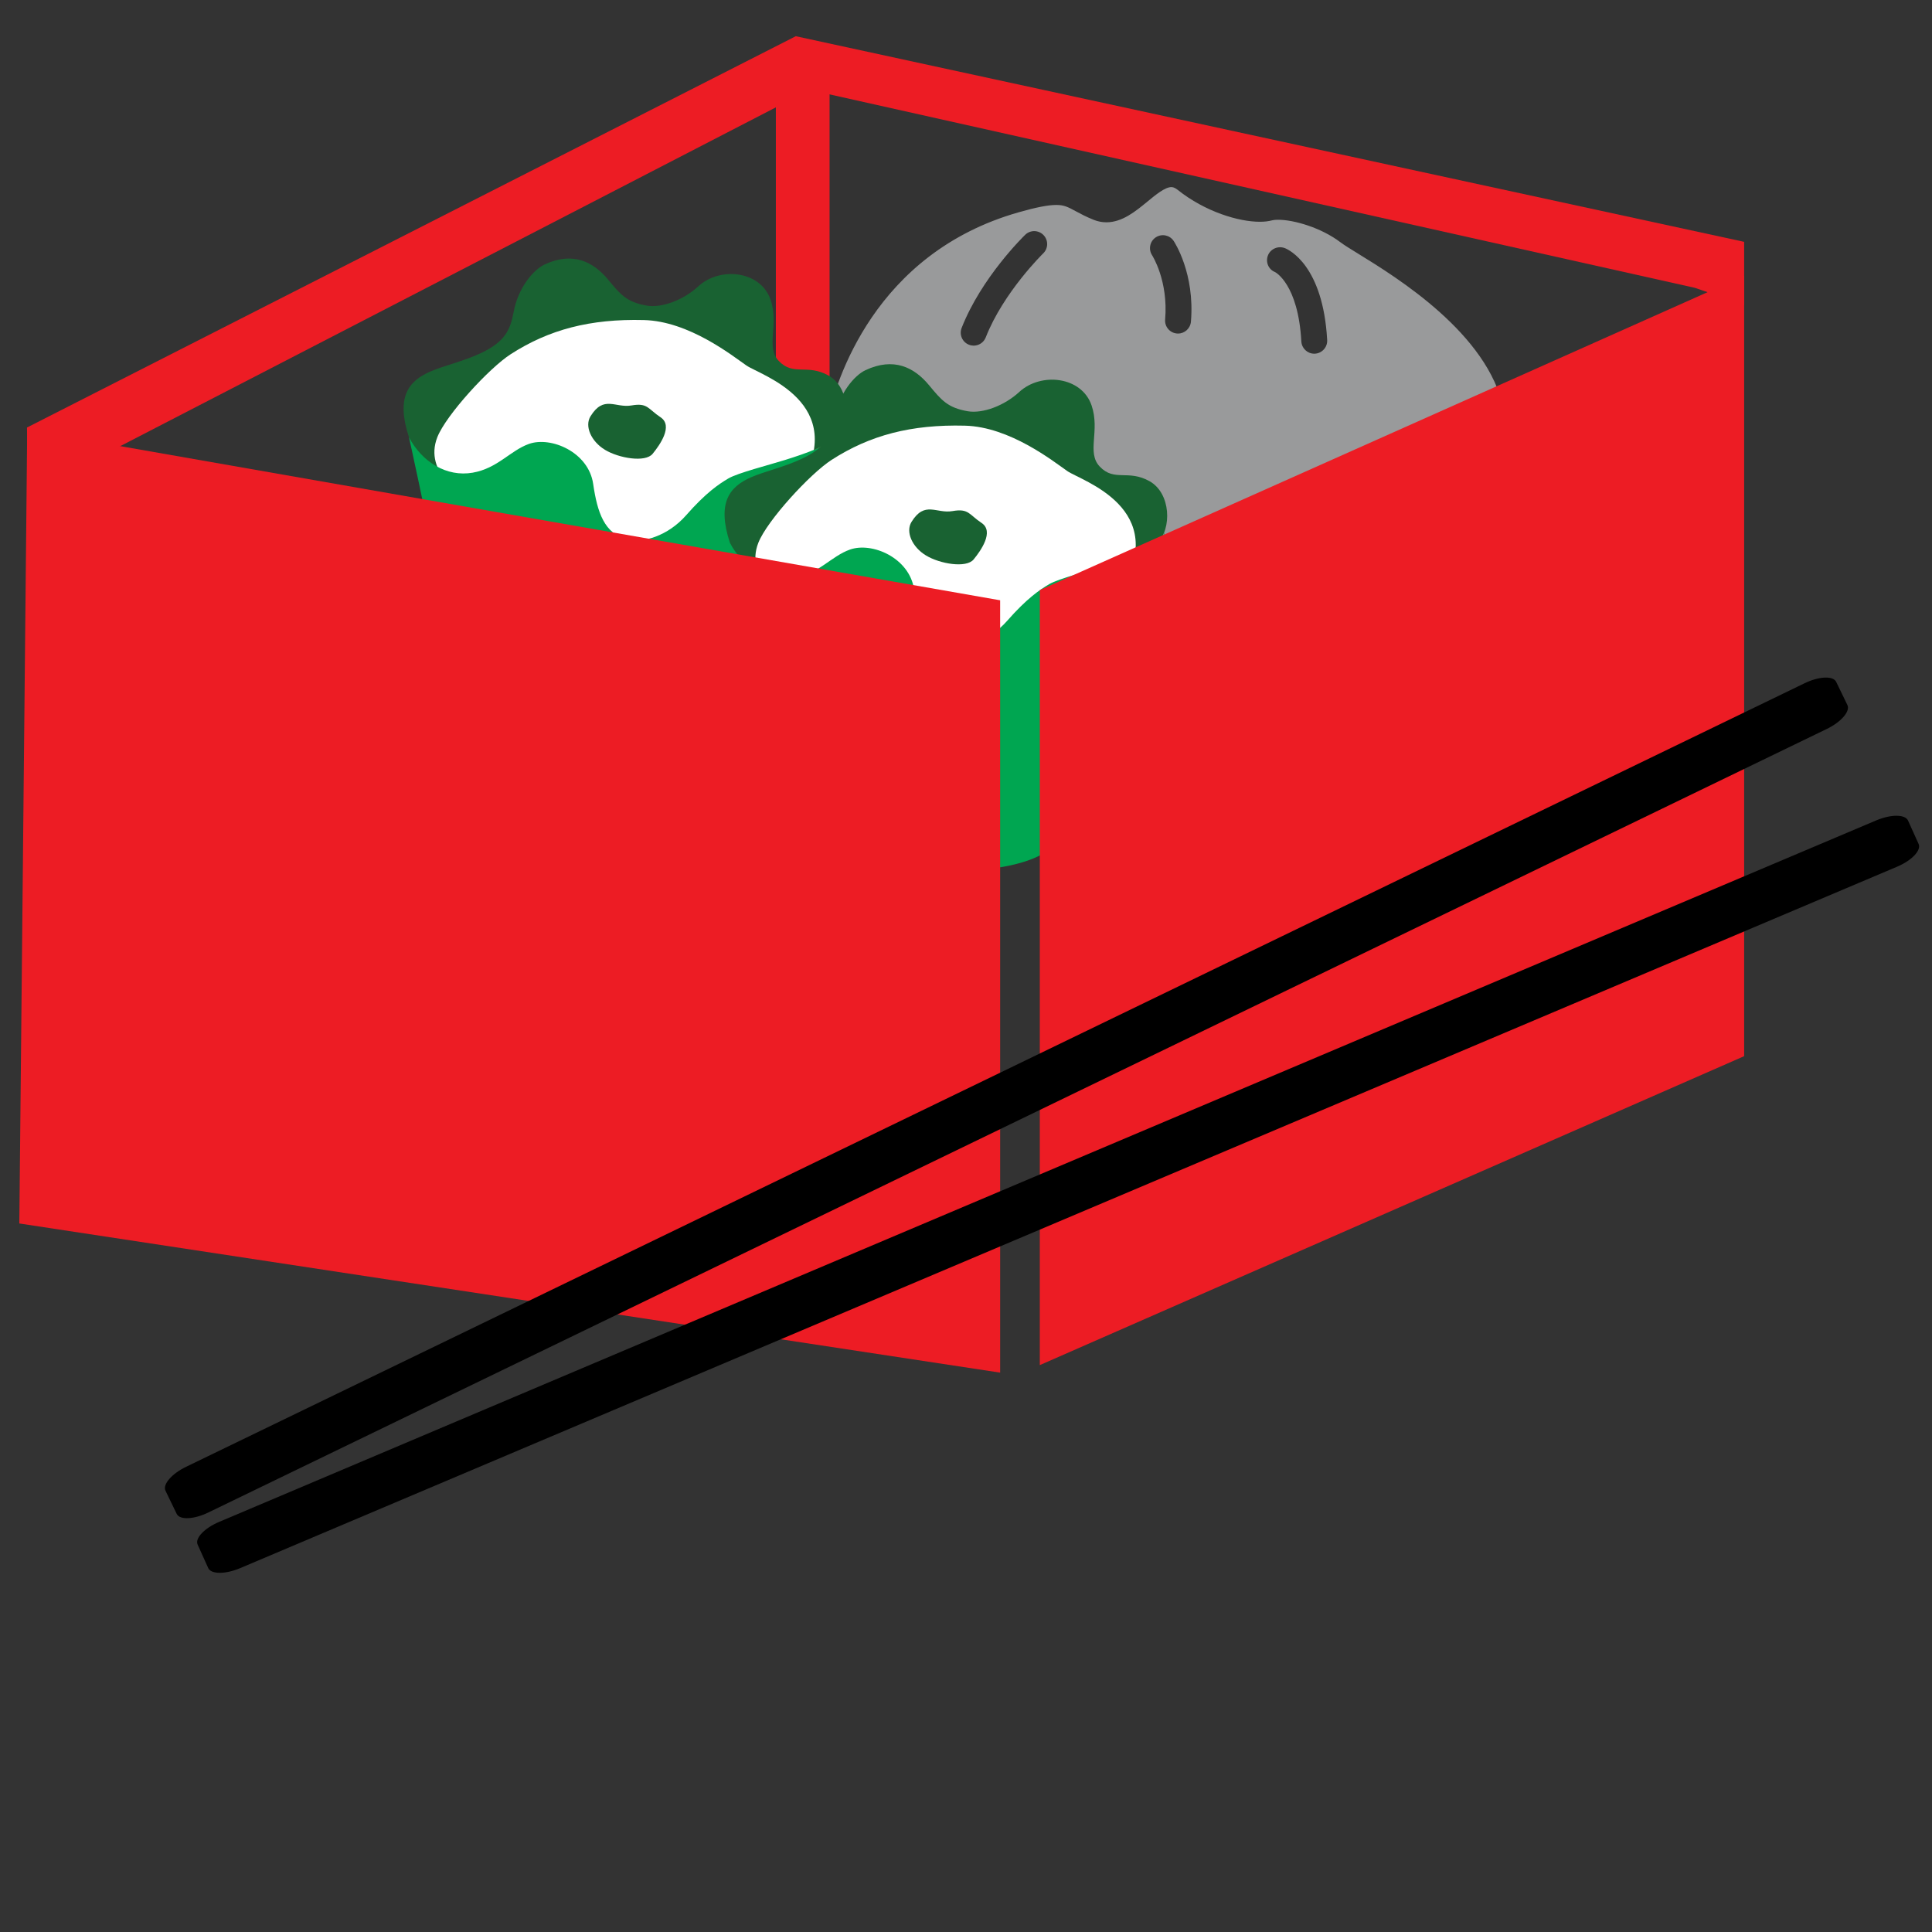 <?xml version="1.0" encoding="utf-8"?>
<!-- Generator: Adobe Illustrator 16.0.0, SVG Export Plug-In . SVG Version: 6.00 Build 0)  -->
<!DOCTYPE svg PUBLIC "-//W3C//DTD SVG 1.1//EN" "http://www.w3.org/Graphics/SVG/1.1/DTD/svg11.dtd">
<svg version="1.1" id="Layer_1" xmlns="http://www.w3.org/2000/svg" xmlns:xlink="http://www.w3.org/1999/xlink" x="0px" y="0px"
	 width="300px" height="300px" viewBox="0 0 300 300" enable-background="new 0 0 300 300" xml:space="preserve">
<rect x="0" y="0" width="300" height="300" fill="#333333" stroke="none"/>
<g>
	<g>
		<path fill="#999A9B" d="M210.844,39.362c-1.242-0.764-2.143-1.317-2.695-1.737c-2.988-2.271-7.219-3.499-9.682-3.499
			c-0.517,0-0.802,0.055-0.928,0.088c-0.549,0.146-1.195,0.223-1.92,0.223c-3.262,0-8.473-1.538-12.773-4.974
			c-0.464-0.367-0.772-0.408-0.968-0.408c-0.983,0-2.438,1.2-3.726,2.262c-1.823,1.498-3.892,3.202-6.354,3.202
			c-0.67,0-1.33-0.131-1.963-0.381c-1.192-0.479-2.092-0.96-2.812-1.35c-1.188-0.642-1.785-0.963-3-0.963
			c-1.256,0-3.106,0.358-5.819,1.132c-22.468,6.373-28.45,26.329-29.749,32.296c-1.847,8.48-0.537,14.859,1.71,16.775
			c7.157,6.096,20.317,9.316,38.058,9.316c29.907,0,58.771-8.572,61.235-12.071c3.731-5.297,5.087-10.591,4.026-15.734
			C231.07,51.795,216.896,43.082,210.844,39.362z M161.991,39.343c-0.062,0.062-6.191,6.058-8.927,13.05
			c-0.312,0.793-1.069,1.278-1.873,1.278c-0.243,0-0.491-0.044-0.729-0.141c-1.034-0.403-1.545-1.568-1.141-2.604
			c3.064-7.825,9.601-14.202,9.876-14.475c0.798-0.767,2.066-0.749,2.839,0.051C162.809,37.301,162.786,38.571,161.991,39.343z
			 M184.927,49.956c-0.094,1.046-0.97,1.837-2.002,1.837c-0.057,0-0.116-0.004-0.174-0.007c-1.104-0.094-1.925-1.066-1.83-2.175
			c0.515-6.021-2-9.938-2.022-9.975c-0.604-0.926-0.354-2.17,0.567-2.78c0.925-0.609,2.158-0.366,2.775,0.551
			C182.375,37.608,185.562,42.46,184.927,49.956z M204.184,54.919c-0.035,0-0.074,0.002-0.108,0.002
			c-1.062,0-1.943-0.829-2.005-1.897c-0.493-8.944-4.055-10.763-4.09-10.78c-1.03-0.414-1.5-1.567-1.09-2.601
			c0.412-1.026,1.611-1.517,2.643-1.104c0.604,0.24,5.91,2.687,6.548,14.261C206.143,53.907,205.294,54.857,204.184,54.919z"/>
		<g>
			<polygon fill="#ED1C24" points="270.832,37.553 123.571,5.623 4.191,66.385 4.431,80.92 10.149,86.164 11.815,72.82 
				125.716,13.963 263.206,44.701 270.832,47.323 			"/>
			<rect x="120.475" y="12.771" fill="#ED1C24" width="8.34" height="97.458"/>
		</g>
		<g>
			<path fill="#196232" d="M79.753,48.475c-0.529,2.83-1.399,4.592-5.016,6.329c-2.701,1.285-5.799,1.969-7.918,2.888
				c-3.439,1.498-5.35,4.002-3.312,10.214c1.184,3.602,6.044,6.933,9.896,5.49c3.865-1.443,6.35-3.244,9.83-4.293
				c3.48-1.042,9.169,1.556,8.873,6.03c-0.289,4.483-2.328,9.384-2.092,11.131c0.229,1.745,2.072,6.179,6.143,5.505
				c4.063-0.67,8.056-5.42,9.721-8.953c1.672-3.538,4.691-8.073,8.938-9.329c4.263-1.254,12.768-3.385,15.042-5.569
				c2.29-2.188,2.14-7.726-1.201-9.601c-3.343-1.874-5.451,0.129-7.727-2.268c-2.092-2.187,0.078-5.541-1.273-9.498
				c-1.547-4.543-7.885-5.173-11.219-2.095c-2.303,2.132-5.668,3.397-8.014,2.999c-3.124-0.548-4.062-1.702-6.013-4.058
				c-2.297-2.77-5.49-4.373-9.868-2.316C82.821,41.895,80.44,44.688,79.753,48.475z"/>
			<path fill="#FFFFFF" d="M72.192,77.179c0,0-6.498-3.679-4.279-9.304c1.354-3.431,8.025-10.71,11.389-12.876
				c5.942-3.825,12.32-5.515,20.689-5.301c6.992,0.173,13.721,5.537,15.902,7.049c2.164,1.506,16.194,5.74,8.172,18.876
				L95.673,96.638L72.192,77.179z"/>
			<path fill="#196232" d="M91.69,64.646c-0.938,1.526,0.088,3.889,2.25,5.202c2.168,1.312,6.271,2.004,7.4,0.619
				c1.133-1.386,3.215-4.345,1.242-5.665c-1.98-1.312-1.992-2.286-4.512-1.847C95.546,63.399,93.761,61.302,91.69,64.646z"/>
			<path fill="#00A651" d="M129.858,67.917c-1.291,1.233-4.56,2.451-7.943,3.501c-2.593,0.814-7.354,2.011-8.831,2.884
				c-1.471,0.872-3.472,2.207-6.548,5.713c-2.846,3.24-6.783,4.357-9.125,3.762c-3.582-0.918-4.653-4.203-5.305-8.644
				c-0.72-4.943-6.558-7.416-9.979-6.2c-2.898,1.037-4.877,3.796-8.725,4.463c-4.047,0.707-7.863-1.646-9.896-5.49
				c0,0,2.86,12.835,3.974,19.423c1.113,6.582,2.446,13.944,2.671,15.689c0.229,1.741,1.076,4.835,3.056,6.544
				c1.982,1.706,5.531,3.959,10.439,6.191c4.899,2.229,12.321,3.432,16.006,3.158c3.689-0.273,10.669-0.812,13.914-3.795
				c3.241-2.985,6.278-6.552,7.786-8.913c1.51-2.364,2.827-3.757,3.577-5.324c0.741-1.573,1.688-2.953,1.99-7.043
				c0.307-4.095,0.732-11.097,1.787-16.37c0.869-4.353,1.979-9.627,2.346-11.335C130.827,66.771,130.42,67.377,129.858,67.917z"/>
		</g>
		<g>
			<path fill="#196232" d="M129.593,64.88c-0.531,2.827-1.398,4.591-5.018,6.324c-2.701,1.29-5.794,1.974-7.915,2.89
				c-3.442,1.499-5.354,4.004-3.312,10.213c1.184,3.604,6.044,6.934,9.899,5.491c3.861-1.445,6.346-3.243,9.827-4.292
				c3.478-1.04,9.167,1.559,8.869,6.033c-0.283,4.479-2.323,9.383-2.085,11.128c0.224,1.743,2.069,6.177,6.139,5.506
				c4.062-0.67,8.056-5.421,9.72-8.956c1.676-3.532,4.694-8.072,8.942-9.33c4.258-1.25,12.764-3.381,15.042-5.563
				c2.285-2.188,2.14-7.728-1.2-9.603c-3.343-1.872-5.45,0.128-7.731-2.27c-2.086-2.186,0.08-5.537-1.269-9.495
				c-1.552-4.545-7.888-5.176-11.224-2.097c-2.307,2.131-5.668,3.396-8.01,3c-3.128-0.551-4.064-1.703-6.019-4.058
				c-2.291-2.77-5.484-4.373-9.865-2.317C132.659,58.297,130.285,61.092,129.593,64.88z"/>
			<path fill="#FFFFFF" d="M122.036,93.583c0,0-6.498-3.683-4.279-9.305c1.35-3.432,8.023-10.714,11.383-12.875
				c5.945-3.823,12.324-5.516,20.691-5.305c6.989,0.174,13.728,5.54,15.899,7.05c2.172,1.508,16.199,5.743,8.174,18.877
				l-28.389,21.018L122.036,93.583z"/>
			<path fill="#196232" d="M141.533,81.05c-0.937,1.527,0.088,3.888,2.247,5.198c2.166,1.319,6.268,2.006,7.402,0.623
				c1.137-1.386,3.215-4.341,1.244-5.665c-1.981-1.314-1.994-2.288-4.518-1.845C145.387,79.803,143.603,77.702,141.533,81.05z"/>
			<path fill="#00A651" d="M179.701,84.322c-1.292,1.229-4.562,2.449-7.946,3.501c-2.592,0.812-7.351,2.007-8.832,2.881
				c-1.469,0.871-3.47,2.21-6.544,5.712c-2.852,3.239-6.784,4.357-9.13,3.763c-3.578-0.918-4.655-4.198-5.306-8.64
				c-0.718-4.944-6.552-7.421-9.973-6.199c-2.898,1.03-4.881,3.793-8.724,4.458c-4.053,0.705-7.868-1.646-9.899-5.491
				c0,0,2.858,12.835,3.973,19.426c1.113,6.579,2.446,13.942,2.674,15.688c0.225,1.741,1.072,4.838,3.055,6.545
				c1.981,1.705,5.528,3.961,10.438,6.191c4.902,2.229,12.324,3.43,16.01,3.162c3.687-0.277,10.665-0.816,13.905-3.803
				c3.244-2.98,6.283-6.55,7.791-8.91c1.509-2.364,2.832-3.759,3.576-5.325c0.742-1.57,1.688-2.949,1.992-7.042
				c0.307-4.091,0.732-11.095,1.783-16.371c0.868-4.349,1.982-9.628,2.348-11.335C180.667,83.173,180.264,83.778,179.701,84.322z"/>
		</g>
		<polygon fill="#ED1C24" points="155.302,93.213 4.225,66.746 3,189.98 155.302,213.141 		"/>
		<polygon fill="#ED1C24" points="161.46,91.63 270.832,42.833 270.832,164 161.46,211.973 		"/>
	</g>
	<g>
		<path d="M286.864,109.479c0.469,0.969-0.968,2.632-3.205,3.714L32.336,234.865c-2.235,1.084-4.431,1.178-4.897,0.211l-1.743-3.6
			c-0.47-0.969,0.966-2.631,3.202-3.713L280.223,106.09c2.235-1.082,4.43-1.176,4.897-0.21L286.864,109.479z"/>
		<path d="M297.923,131.055c0.441,0.979-1.057,2.559-3.347,3.527L37.282,243.504c-2.289,0.969-4.507,0.963-4.949-0.018l-1.646-3.646
			c-0.442-0.979,1.055-2.557,3.347-3.525l257.294-108.92c2.288-0.969,4.506-0.963,4.947,0.016L297.923,131.055z"/>
	</g>
</g>
</svg>
